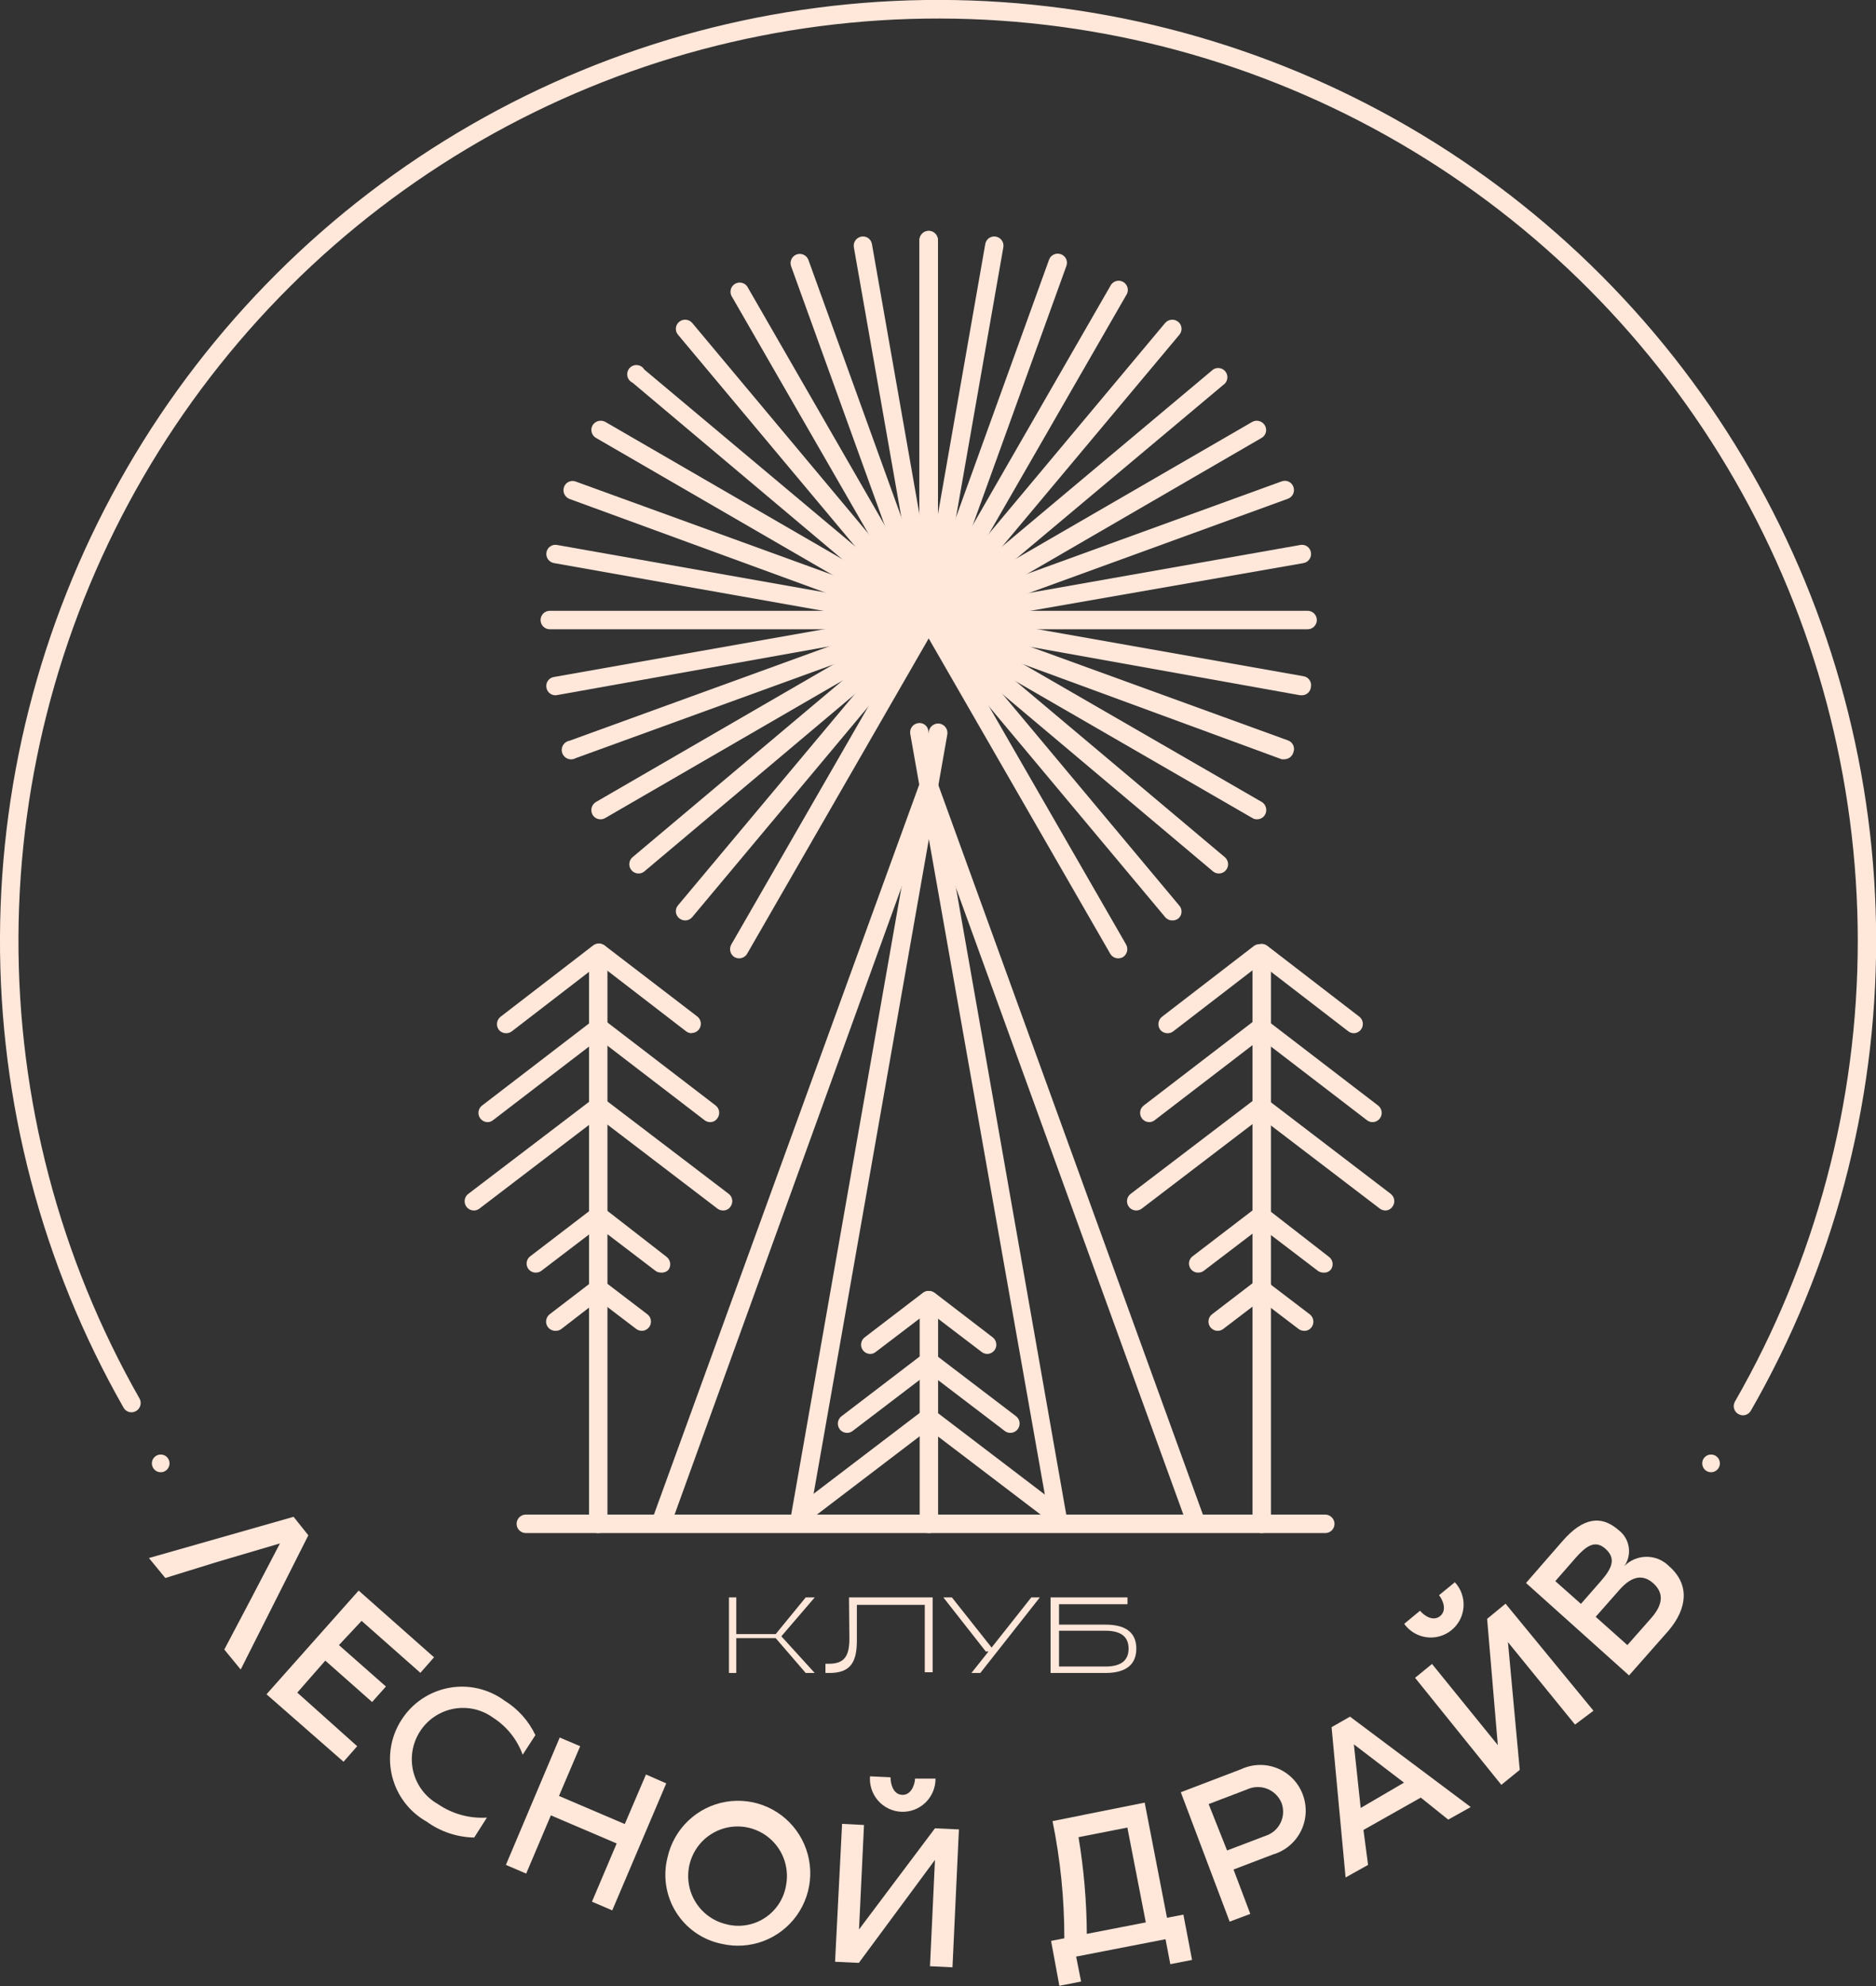 <svg width="137" height="145" viewBox="0 0 137 145" fill="none" xmlns="http://www.w3.org/2000/svg">
<rect x="0" y="0" width="137" height="145" fill="#333333" stroke="none"/>
<g clip-path="url(#clip0_139_512)">
<path d="M67.82 45.944C67.642 45.944 67.471 45.873 67.345 45.747C67.218 45.62 67.147 45.448 67.147 45.269V17.533C67.147 17.354 67.218 17.182 67.345 17.056C67.471 16.929 67.642 16.858 67.82 16.858C67.999 16.858 68.17 16.929 68.296 17.056C68.422 17.182 68.493 17.354 68.493 17.533V45.269C68.493 45.448 68.422 45.62 68.296 45.747C68.17 45.873 67.999 45.944 67.82 45.944Z" fill="#FFE7DA"/>
<path d="M67.82 45.944C67.66 45.946 67.506 45.889 67.384 45.785C67.263 45.681 67.184 45.536 67.161 45.377L62.356 18.059C62.324 17.884 62.363 17.703 62.464 17.557C62.565 17.41 62.72 17.309 62.894 17.276C62.981 17.259 63.07 17.259 63.157 17.277C63.244 17.295 63.326 17.33 63.399 17.38C63.471 17.431 63.533 17.495 63.581 17.57C63.628 17.645 63.66 17.729 63.675 17.816L68.48 45.148C68.496 45.319 68.446 45.489 68.341 45.625C68.236 45.76 68.083 45.85 67.915 45.877L67.82 45.944Z" fill="#FFE7DA"/>
<path d="M67.82 45.944C67.682 45.943 67.548 45.899 67.436 45.819C67.323 45.74 67.236 45.628 67.188 45.499L57.766 19.422C57.711 19.256 57.724 19.074 57.8 18.916C57.877 18.758 58.012 18.636 58.176 18.576C58.341 18.517 58.523 18.524 58.682 18.596C58.842 18.668 58.967 18.8 59.032 18.964L68.453 45.04C68.513 45.208 68.505 45.394 68.429 45.556C68.353 45.718 68.217 45.843 68.049 45.904C67.976 45.931 67.898 45.945 67.82 45.944Z" fill="#FFE7DA"/>
<path d="M67.82 45.944C67.703 45.944 67.588 45.912 67.486 45.853C67.385 45.794 67.3 45.709 67.242 45.607L53.406 21.582C53.337 21.43 53.327 21.257 53.378 21.098C53.429 20.939 53.537 20.805 53.681 20.721C53.825 20.637 53.995 20.609 54.158 20.644C54.321 20.678 54.465 20.772 54.563 20.907L68.399 44.932C68.445 45.008 68.475 45.092 68.487 45.18C68.499 45.267 68.494 45.357 68.472 45.442C68.449 45.528 68.409 45.608 68.355 45.678C68.301 45.748 68.234 45.806 68.157 45.85C68.056 45.914 67.939 45.947 67.82 45.944Z" fill="#FFE7DA"/>
<path d="M67.82 45.944C67.722 45.944 67.626 45.923 67.537 45.881C67.449 45.839 67.371 45.778 67.309 45.701L49.516 24.443C49.458 24.377 49.414 24.299 49.387 24.215C49.36 24.131 49.35 24.042 49.357 23.954C49.365 23.866 49.39 23.78 49.431 23.702C49.472 23.624 49.529 23.555 49.597 23.499C49.735 23.384 49.912 23.329 50.091 23.344C50.27 23.359 50.435 23.444 50.552 23.58L68.332 44.838C68.413 44.936 68.465 45.055 68.482 45.182C68.499 45.309 68.479 45.437 68.425 45.553C68.372 45.669 68.286 45.767 68.179 45.837C68.072 45.906 67.948 45.943 67.82 45.944Z" fill="#FFE7DA"/>
<path d="M67.82 45.944C67.662 45.944 67.509 45.886 67.39 45.782L46.192 27.939C46.096 27.895 46.012 27.828 45.947 27.745C45.882 27.662 45.837 27.565 45.816 27.462C45.795 27.358 45.798 27.251 45.826 27.15C45.854 27.048 45.905 26.954 45.976 26.875C46.046 26.797 46.134 26.736 46.232 26.698C46.33 26.66 46.436 26.645 46.541 26.655C46.646 26.666 46.746 26.701 46.836 26.757C46.924 26.814 46.999 26.89 47.053 26.981L68.251 44.757C68.355 44.846 68.43 44.965 68.465 45.098C68.499 45.231 68.493 45.371 68.446 45.5C68.399 45.629 68.314 45.741 68.203 45.82C68.091 45.9 67.957 45.943 67.82 45.944Z" fill="#FFE7DA"/>
<path d="M67.82 45.944C67.701 45.945 67.585 45.912 67.484 45.85L43.527 31.975C43.372 31.887 43.258 31.741 43.21 31.569C43.162 31.397 43.184 31.213 43.271 31.057C43.364 30.903 43.511 30.791 43.684 30.743C43.857 30.695 44.041 30.716 44.2 30.8L68.157 44.675C68.311 44.768 68.422 44.918 68.467 45.092C68.513 45.266 68.488 45.451 68.399 45.607C68.34 45.709 68.256 45.794 68.154 45.853C68.053 45.912 67.938 45.944 67.82 45.944Z" fill="#FFE7DA"/>
<path d="M67.82 45.944C67.745 45.957 67.667 45.957 67.592 45.944L41.589 36.429C41.423 36.365 41.289 36.239 41.213 36.078C41.138 35.917 41.128 35.733 41.185 35.565C41.213 35.481 41.259 35.403 41.318 35.337C41.377 35.27 41.449 35.216 41.529 35.178C41.61 35.141 41.697 35.12 41.786 35.116C41.875 35.113 41.963 35.128 42.046 35.16L68.049 44.608C68.133 44.637 68.211 44.682 68.277 44.741C68.343 44.801 68.397 44.873 68.435 44.954C68.472 45.034 68.493 45.122 68.496 45.211C68.5 45.3 68.485 45.389 68.453 45.472C68.409 45.606 68.324 45.724 68.211 45.808C68.098 45.893 67.962 45.94 67.82 45.944Z" fill="#FFE7DA"/>
<path d="M67.82 45.944H67.699L40.458 41.112C40.37 41.098 40.286 41.066 40.211 41.018C40.136 40.971 40.071 40.909 40.019 40.836C39.968 40.764 39.932 40.681 39.912 40.594C39.893 40.507 39.891 40.417 39.906 40.33C39.921 40.242 39.953 40.158 40 40.083C40.047 40.008 40.109 39.944 40.182 39.894C40.255 39.843 40.337 39.808 40.424 39.79C40.511 39.772 40.6 39.772 40.687 39.79L67.915 44.608C68.001 44.621 68.085 44.651 68.159 44.698C68.234 44.744 68.298 44.805 68.349 44.877C68.399 44.949 68.434 45.03 68.452 45.116C68.47 45.202 68.47 45.291 68.453 45.377C68.431 45.531 68.355 45.673 68.24 45.776C68.124 45.88 67.975 45.94 67.82 45.944Z" fill="#FFE7DA"/>
<path d="M67.82 45.944H40.148C39.97 45.944 39.799 45.873 39.673 45.747C39.547 45.62 39.476 45.449 39.476 45.27C39.476 45.091 39.547 44.919 39.673 44.792C39.799 44.666 39.97 44.595 40.148 44.595H67.82C67.999 44.595 68.17 44.666 68.296 44.792C68.422 44.919 68.493 45.091 68.493 45.27C68.493 45.449 68.422 45.62 68.296 45.747C68.17 45.873 67.999 45.944 67.82 45.944Z" fill="#FFE7DA"/>
<path d="M40.566 50.763C40.408 50.765 40.255 50.71 40.133 50.609C40.013 50.507 39.932 50.366 39.906 50.209C39.889 50.122 39.889 50.031 39.908 49.943C39.927 49.856 39.963 49.773 40.014 49.699C40.066 49.626 40.132 49.564 40.208 49.517C40.285 49.471 40.369 49.44 40.458 49.427L67.699 44.608C67.786 44.591 67.875 44.591 67.962 44.609C68.049 44.627 68.131 44.662 68.204 44.712C68.276 44.763 68.338 44.827 68.386 44.902C68.433 44.977 68.465 45.061 68.48 45.148C68.496 45.319 68.446 45.489 68.341 45.625C68.236 45.76 68.083 45.85 67.915 45.877L40.687 50.749L40.566 50.763Z" fill="#FFE7DA"/>
<path d="M41.817 55.433C41.729 55.448 41.638 55.445 41.551 55.425C41.464 55.405 41.381 55.368 41.308 55.316C41.235 55.264 41.173 55.198 41.125 55.122C41.077 55.046 41.045 54.961 41.03 54.873C41.015 54.784 41.017 54.693 41.037 54.606C41.057 54.518 41.094 54.435 41.146 54.362C41.198 54.289 41.264 54.226 41.34 54.178C41.416 54.131 41.5 54.098 41.589 54.083L67.591 44.635C67.675 44.602 67.765 44.586 67.855 44.588C67.945 44.59 68.033 44.611 68.115 44.648C68.197 44.685 68.271 44.738 68.332 44.805C68.393 44.871 68.44 44.949 68.471 45.033C68.502 45.118 68.515 45.208 68.51 45.299C68.505 45.389 68.483 45.477 68.443 45.558C68.404 45.639 68.349 45.712 68.281 45.771C68.213 45.83 68.135 45.876 68.049 45.904L42.046 55.352C41.976 55.393 41.898 55.421 41.817 55.433Z" fill="#FFE7DA"/>
<path d="M43.863 59.819C43.743 59.821 43.625 59.791 43.521 59.731C43.417 59.672 43.331 59.586 43.271 59.482C43.183 59.324 43.161 59.138 43.209 58.964C43.256 58.79 43.371 58.641 43.527 58.551L67.484 44.676C67.639 44.588 67.823 44.566 67.994 44.614C68.166 44.662 68.311 44.777 68.399 44.932C68.445 45.008 68.474 45.092 68.487 45.18C68.499 45.268 68.494 45.357 68.472 45.443C68.449 45.528 68.409 45.608 68.355 45.678C68.301 45.748 68.234 45.807 68.157 45.85L44.2 59.725C44.098 59.788 43.982 59.82 43.863 59.819Z" fill="#FFE7DA"/>
<path d="M46.622 63.774C46.485 63.773 46.352 63.73 46.24 63.65C46.128 63.571 46.043 63.459 45.997 63.33C45.95 63.201 45.943 63.06 45.978 62.928C46.013 62.795 46.088 62.676 46.192 62.586L67.39 44.757C67.527 44.665 67.694 44.627 67.858 44.651C68.021 44.674 68.171 44.757 68.277 44.884C68.383 45.011 68.44 45.172 68.435 45.338C68.43 45.504 68.365 45.662 68.251 45.782L47.053 63.626C46.932 63.726 46.779 63.779 46.622 63.774Z" fill="#FFE7DA"/>
<path d="M50.027 67.202C49.87 67.2 49.718 67.142 49.597 67.04C49.529 66.984 49.472 66.915 49.431 66.837C49.39 66.759 49.365 66.673 49.357 66.585C49.35 66.497 49.36 66.408 49.387 66.324C49.414 66.24 49.458 66.162 49.516 66.096L67.309 44.838C67.429 44.724 67.587 44.658 67.752 44.653C67.917 44.649 68.078 44.705 68.205 44.812C68.331 44.919 68.414 45.068 68.438 45.232C68.461 45.396 68.423 45.563 68.332 45.701L50.552 66.96C50.488 67.037 50.408 67.098 50.317 67.14C50.226 67.182 50.127 67.204 50.027 67.202Z" fill="#FFE7DA"/>
<path d="M53.984 69.969C53.867 69.968 53.752 69.941 53.648 69.888C53.494 69.796 53.383 69.646 53.337 69.472C53.292 69.298 53.317 69.113 53.406 68.957L67.242 44.932C67.28 44.846 67.337 44.769 67.407 44.706C67.477 44.643 67.56 44.596 67.65 44.567C67.739 44.538 67.834 44.529 67.927 44.539C68.021 44.549 68.112 44.579 68.193 44.627C68.274 44.674 68.345 44.738 68.4 44.815C68.455 44.891 68.494 44.978 68.513 45.071C68.533 45.163 68.532 45.259 68.513 45.351C68.493 45.443 68.454 45.531 68.399 45.607L54.563 69.632C54.504 69.734 54.42 69.819 54.319 69.878C54.217 69.937 54.102 69.969 53.984 69.969Z" fill="#FFE7DA"/>
<path d="M48.399 111.554C48.323 111.568 48.246 111.568 48.17 111.554C48.08 111.529 47.996 111.484 47.925 111.425C47.853 111.365 47.794 111.291 47.752 111.207C47.71 111.123 47.687 111.031 47.682 110.938C47.677 110.844 47.692 110.751 47.726 110.663L67.188 57.12C67.212 57.032 67.254 56.95 67.311 56.879C67.369 56.808 67.44 56.75 67.521 56.708C67.602 56.666 67.691 56.642 67.781 56.636C67.872 56.63 67.963 56.643 68.049 56.675C68.133 56.703 68.211 56.749 68.277 56.808C68.343 56.867 68.397 56.94 68.434 57.02C68.472 57.101 68.493 57.188 68.496 57.278C68.499 57.367 68.485 57.455 68.453 57.538L49.072 111.109C49.019 111.244 48.926 111.359 48.806 111.438C48.685 111.518 48.543 111.559 48.399 111.554Z" fill="#FFE7DA"/>
<path d="M58.372 111.743H58.264C58.089 111.71 57.933 111.61 57.83 111.464C57.727 111.318 57.685 111.137 57.713 110.96L67.834 53.395C67.864 53.216 67.964 53.056 68.112 52.951C68.26 52.846 68.443 52.804 68.621 52.835C68.8 52.865 68.959 52.965 69.064 53.113C69.168 53.261 69.21 53.445 69.18 53.624L59.045 111.176C59.017 111.335 58.934 111.478 58.811 111.582C58.688 111.685 58.533 111.742 58.372 111.743Z" fill="#FFE7DA"/>
<path d="M77.336 111.797C77.18 111.794 77.029 111.737 76.909 111.637C76.789 111.536 76.707 111.397 76.676 111.244L66.474 53.584C66.459 53.496 66.461 53.406 66.48 53.319C66.5 53.232 66.536 53.15 66.588 53.077C66.639 53.004 66.704 52.942 66.779 52.895C66.855 52.848 66.939 52.816 67.026 52.801C67.112 52.783 67.201 52.784 67.287 52.802C67.372 52.82 67.454 52.855 67.525 52.906C67.597 52.956 67.658 53.021 67.704 53.096C67.75 53.17 67.781 53.254 67.793 53.341L77.942 111.014C77.969 111.191 77.927 111.372 77.824 111.518C77.721 111.664 77.565 111.764 77.39 111.797H77.336Z" fill="#FFE7DA"/>
<path d="M96.784 111.932H38.399C38.22 111.932 38.049 111.861 37.923 111.734C37.797 111.608 37.726 111.436 37.726 111.257C37.726 111.078 37.797 110.906 37.923 110.78C38.049 110.653 38.22 110.582 38.399 110.582H96.784C96.962 110.586 97.131 110.658 97.256 110.784C97.382 110.91 97.454 111.079 97.457 111.257C97.457 111.436 97.386 111.608 97.26 111.734C97.134 111.861 96.963 111.932 96.784 111.932Z" fill="#FFE7DA"/>
<path d="M87.242 111.554C87.104 111.55 86.971 111.506 86.859 111.427C86.746 111.348 86.659 111.237 86.609 111.109L67.188 57.592C67.127 57.424 67.136 57.239 67.211 57.077C67.287 56.915 67.424 56.789 67.591 56.729C67.674 56.696 67.761 56.681 67.849 56.683C67.938 56.685 68.024 56.705 68.105 56.742C68.185 56.778 68.257 56.831 68.317 56.895C68.377 56.961 68.423 57.037 68.453 57.12L87.874 110.663C87.935 110.831 87.927 111.017 87.851 111.179C87.775 111.341 87.638 111.466 87.471 111.527C87.397 111.55 87.319 111.559 87.242 111.554Z" fill="#FFE7DA"/>
<path d="M81.656 69.969C81.539 69.969 81.424 69.937 81.322 69.878C81.221 69.819 81.136 69.734 81.077 69.632L67.242 45.607C67.186 45.531 67.147 45.443 67.128 45.351C67.108 45.259 67.108 45.163 67.127 45.071C67.147 44.978 67.185 44.891 67.24 44.815C67.296 44.738 67.366 44.674 67.448 44.627C67.529 44.579 67.619 44.549 67.713 44.539C67.807 44.529 67.901 44.538 67.991 44.567C68.081 44.596 68.163 44.643 68.234 44.706C68.304 44.769 68.36 44.846 68.399 44.932L82.235 68.957C82.324 69.113 82.348 69.298 82.303 69.472C82.258 69.646 82.146 69.796 81.993 69.888C81.889 69.942 81.773 69.97 81.656 69.969Z" fill="#FFE7DA"/>
<path d="M85.613 67.202C85.513 67.203 85.414 67.182 85.323 67.14C85.233 67.098 85.152 67.036 85.088 66.959L67.309 45.701C67.24 45.636 67.186 45.557 67.15 45.469C67.113 45.381 67.096 45.287 67.099 45.191C67.101 45.096 67.124 45.003 67.165 44.917C67.207 44.832 67.265 44.756 67.338 44.695C67.41 44.634 67.495 44.588 67.586 44.562C67.677 44.536 67.773 44.529 67.867 44.543C67.961 44.556 68.05 44.59 68.131 44.64C68.211 44.691 68.279 44.758 68.332 44.837L86.125 66.123C86.183 66.189 86.226 66.267 86.254 66.351C86.281 66.435 86.291 66.524 86.283 66.612C86.276 66.7 86.251 66.786 86.21 66.864C86.168 66.942 86.112 67.011 86.044 67.067C85.92 67.16 85.768 67.207 85.613 67.202Z" fill="#FFE7DA"/>
<path d="M89.018 63.774C88.862 63.779 88.709 63.726 88.588 63.626L67.39 45.782C67.311 45.73 67.244 45.661 67.193 45.581C67.142 45.5 67.109 45.41 67.096 45.316C67.082 45.222 67.089 45.126 67.115 45.035C67.141 44.943 67.186 44.858 67.247 44.786C67.308 44.713 67.384 44.654 67.469 44.613C67.555 44.571 67.648 44.548 67.743 44.546C67.837 44.543 67.932 44.56 68.019 44.597C68.107 44.633 68.186 44.688 68.251 44.757L89.449 62.586C89.553 62.676 89.628 62.795 89.662 62.928C89.697 63.06 89.691 63.201 89.644 63.33C89.597 63.459 89.512 63.571 89.4 63.65C89.289 63.729 89.155 63.773 89.018 63.774Z" fill="#FFE7DA"/>
<path d="M91.791 59.819C91.672 59.823 91.554 59.79 91.455 59.725L67.484 45.877C67.407 45.833 67.339 45.775 67.285 45.705C67.231 45.635 67.192 45.555 67.169 45.469C67.147 45.384 67.141 45.294 67.154 45.207C67.166 45.119 67.196 45.035 67.242 44.959C67.332 44.806 67.477 44.694 67.648 44.646C67.818 44.599 68.001 44.619 68.157 44.703L92.141 58.551C92.295 58.643 92.406 58.793 92.451 58.967C92.497 59.141 92.472 59.326 92.383 59.482C92.323 59.586 92.237 59.672 92.133 59.731C92.029 59.791 91.911 59.821 91.791 59.819Z" fill="#FFE7DA"/>
<path d="M93.823 55.433C93.748 55.446 93.67 55.446 93.594 55.433L67.591 45.877C67.424 45.816 67.287 45.691 67.211 45.529C67.136 45.367 67.127 45.181 67.188 45.013C67.216 44.929 67.261 44.851 67.321 44.785C67.38 44.718 67.452 44.664 67.532 44.627C67.613 44.589 67.7 44.568 67.789 44.564C67.878 44.561 67.966 44.576 68.049 44.608L94.052 54.056C94.136 54.085 94.214 54.13 94.28 54.189C94.346 54.249 94.4 54.321 94.438 54.402C94.475 54.482 94.496 54.57 94.499 54.659C94.503 54.748 94.488 54.837 94.456 54.92C94.419 55.062 94.337 55.188 94.224 55.28C94.11 55.373 93.969 55.426 93.823 55.433Z" fill="#FFE7DA"/>
<path d="M95.075 50.763H94.954L67.699 45.877C67.525 45.844 67.37 45.743 67.269 45.597C67.168 45.45 67.129 45.27 67.161 45.094C67.175 45.007 67.207 44.923 67.255 44.848C67.302 44.773 67.364 44.709 67.437 44.658C67.51 44.608 67.592 44.573 67.679 44.555C67.765 44.537 67.855 44.537 67.941 44.554L95.196 49.373C95.283 49.387 95.367 49.419 95.442 49.467C95.516 49.514 95.581 49.577 95.631 49.65C95.681 49.723 95.716 49.805 95.734 49.892C95.752 49.979 95.752 50.069 95.734 50.156C95.721 50.322 95.645 50.476 95.523 50.589C95.401 50.701 95.241 50.764 95.075 50.763Z" fill="#FFE7DA"/>
<path d="M95.492 45.944H67.82C67.642 45.944 67.471 45.873 67.345 45.747C67.218 45.62 67.147 45.449 67.147 45.27C67.147 45.091 67.218 44.919 67.345 44.792C67.471 44.666 67.642 44.595 67.82 44.595H95.492C95.671 44.595 95.842 44.666 95.968 44.792C96.094 44.919 96.165 45.091 96.165 45.27C96.165 45.449 96.094 45.62 95.968 45.747C95.842 45.873 95.671 45.944 95.492 45.944Z" fill="#FFE7DA"/>
<path d="M67.82 45.944C67.66 45.946 67.506 45.889 67.384 45.785C67.263 45.681 67.184 45.536 67.161 45.377C67.143 45.291 67.144 45.202 67.162 45.116C67.18 45.03 67.215 44.949 67.265 44.877C67.316 44.805 67.38 44.744 67.455 44.698C67.529 44.651 67.612 44.621 67.699 44.608L94.954 39.79C95.04 39.772 95.13 39.772 95.217 39.79C95.303 39.808 95.385 39.843 95.458 39.894C95.531 39.944 95.593 40.008 95.641 40.083C95.688 40.158 95.72 40.242 95.734 40.33C95.766 40.505 95.727 40.685 95.626 40.832C95.525 40.979 95.371 41.08 95.196 41.112L67.915 45.877L67.82 45.944Z" fill="#FFE7DA"/>
<path d="M67.82 45.944C67.642 45.975 67.459 45.933 67.311 45.828C67.163 45.723 67.063 45.563 67.033 45.384C67.002 45.205 67.044 45.022 67.149 44.873C67.254 44.725 67.413 44.625 67.591 44.595L93.594 35.147C93.677 35.115 93.766 35.1 93.855 35.103C93.943 35.106 94.031 35.127 94.111 35.165C94.192 35.203 94.263 35.257 94.323 35.323C94.382 35.389 94.427 35.467 94.456 35.552C94.516 35.72 94.508 35.905 94.432 36.067C94.356 36.229 94.22 36.355 94.052 36.415L68.049 45.877C67.978 45.914 67.9 45.937 67.82 45.944Z" fill="#FFE7DA"/>
<path d="M67.82 45.944C67.703 45.944 67.588 45.912 67.486 45.853C67.385 45.794 67.3 45.709 67.242 45.607C67.153 45.451 67.128 45.266 67.173 45.092C67.219 44.918 67.33 44.768 67.484 44.675L91.454 30.8C91.611 30.716 91.793 30.696 91.963 30.744C92.134 30.792 92.279 30.904 92.37 31.057C92.415 31.133 92.445 31.217 92.457 31.305C92.47 31.392 92.465 31.482 92.442 31.567C92.419 31.653 92.38 31.733 92.326 31.803C92.272 31.873 92.204 31.931 92.127 31.975L68.157 45.877C68.053 45.931 67.936 45.955 67.82 45.944Z" fill="#FFE7DA"/>
<path d="M67.82 45.944C67.683 45.943 67.55 45.9 67.438 45.82C67.326 45.741 67.241 45.629 67.195 45.5C67.148 45.371 67.141 45.23 67.176 45.098C67.211 44.965 67.285 44.846 67.39 44.757L88.588 26.981C88.725 26.889 88.892 26.851 89.056 26.875C89.219 26.898 89.368 26.981 89.475 27.108C89.581 27.235 89.638 27.396 89.633 27.562C89.628 27.728 89.563 27.886 89.449 28.006L68.251 45.782C68.132 45.886 67.979 45.944 67.82 45.944Z" fill="#FFE7DA"/>
<path d="M67.82 45.944C67.693 45.943 67.569 45.906 67.461 45.837C67.354 45.767 67.269 45.669 67.216 45.553C67.162 45.437 67.142 45.309 67.159 45.182C67.175 45.055 67.227 44.936 67.309 44.838L85.088 23.58C85.206 23.444 85.371 23.359 85.55 23.344C85.728 23.329 85.906 23.384 86.044 23.499C86.112 23.555 86.169 23.624 86.21 23.702C86.251 23.78 86.276 23.866 86.283 23.954C86.291 24.042 86.281 24.131 86.254 24.215C86.226 24.299 86.183 24.377 86.125 24.443L68.332 45.701C68.27 45.778 68.192 45.839 68.103 45.881C68.015 45.923 67.918 45.944 67.82 45.944Z" fill="#FFE7DA"/>
<path d="M67.82 45.944C67.702 45.945 67.585 45.912 67.484 45.85C67.407 45.806 67.339 45.748 67.285 45.678C67.231 45.608 67.192 45.528 67.169 45.442C67.147 45.357 67.141 45.267 67.154 45.18C67.166 45.092 67.196 45.008 67.242 44.932L81.078 20.893C81.116 20.808 81.173 20.73 81.243 20.668C81.313 20.605 81.396 20.558 81.486 20.529C81.575 20.5 81.67 20.49 81.764 20.5C81.857 20.511 81.948 20.541 82.029 20.588C82.111 20.636 82.181 20.7 82.236 20.776C82.291 20.853 82.33 20.94 82.349 21.032C82.369 21.125 82.369 21.22 82.349 21.312C82.329 21.405 82.29 21.492 82.235 21.568L68.399 45.607C68.34 45.709 68.256 45.794 68.155 45.853C68.053 45.912 67.938 45.944 67.82 45.944Z" fill="#FFE7DA"/>
<path d="M67.82 45.944C67.712 45.944 67.606 45.918 67.51 45.868C67.414 45.818 67.332 45.746 67.27 45.657C67.208 45.568 67.168 45.466 67.154 45.359C67.139 45.251 67.151 45.142 67.188 45.04L76.609 18.964C76.67 18.795 76.795 18.658 76.956 18.582C77.118 18.506 77.303 18.498 77.471 18.559C77.555 18.587 77.632 18.633 77.698 18.692C77.765 18.752 77.818 18.824 77.856 18.904C77.894 18.985 77.915 19.073 77.918 19.162C77.921 19.251 77.906 19.339 77.874 19.422L68.453 45.499C68.404 45.628 68.318 45.74 68.205 45.819C68.092 45.899 67.958 45.943 67.82 45.944Z" fill="#FFE7DA"/>
<path d="M67.82 45.944H67.699C67.525 45.912 67.37 45.811 67.269 45.664C67.168 45.518 67.129 45.337 67.161 45.162L71.952 17.816C71.967 17.729 71.999 17.645 72.046 17.57C72.094 17.495 72.156 17.431 72.228 17.38C72.301 17.33 72.383 17.295 72.47 17.277C72.557 17.259 72.646 17.259 72.733 17.276C72.907 17.309 73.062 17.41 73.163 17.557C73.264 17.703 73.303 17.884 73.271 18.059L68.48 45.377C68.457 45.536 68.377 45.681 68.256 45.785C68.135 45.889 67.98 45.946 67.82 45.944Z" fill="#FFE7DA"/>
<path d="M67.82 45.944C67.642 45.944 67.471 45.873 67.345 45.747C67.218 45.62 67.147 45.448 67.147 45.269V17.533C67.147 17.354 67.218 17.182 67.345 17.056C67.471 16.929 67.642 16.858 67.82 16.858C67.999 16.858 68.17 16.929 68.296 17.056C68.422 17.182 68.493 17.354 68.493 17.533V45.269C68.493 45.448 68.422 45.62 68.296 45.747C68.17 45.873 67.999 45.944 67.82 45.944Z" fill="#FFE7DA"/>
<path d="M92.141 111.932C91.963 111.932 91.791 111.861 91.665 111.734C91.539 111.608 91.468 111.436 91.468 111.257V69.753C91.468 69.574 91.539 69.403 91.665 69.276C91.791 69.15 91.963 69.078 92.141 69.078C92.32 69.078 92.491 69.15 92.617 69.276C92.743 69.403 92.814 69.574 92.814 69.753V111.257C92.814 111.436 92.743 111.608 92.617 111.734C92.491 111.861 92.32 111.932 92.141 111.932Z" fill="#FFE7DA"/>
<path d="M98.87 75.436C98.725 75.437 98.583 75.389 98.467 75.301L91.737 70.118C91.597 70.008 91.505 69.849 91.48 69.673C91.455 69.496 91.499 69.317 91.603 69.173C91.712 69.032 91.872 68.94 92.049 68.917C92.225 68.894 92.404 68.943 92.545 69.052L99.274 74.234C99.383 74.322 99.462 74.441 99.5 74.575C99.538 74.709 99.534 74.851 99.489 74.983C99.443 75.115 99.358 75.229 99.245 75.31C99.131 75.391 98.996 75.435 98.857 75.436H98.87Z" fill="#FFE7DA"/>
<path d="M85.263 75.436C85.16 75.437 85.058 75.415 84.964 75.37C84.871 75.326 84.789 75.26 84.725 75.179C84.621 75.035 84.577 74.856 84.602 74.68C84.627 74.503 84.72 74.344 84.859 74.234L91.589 69.051C91.731 68.955 91.904 68.916 92.073 68.944C92.242 68.971 92.395 69.061 92.499 69.198C92.604 69.333 92.653 69.504 92.636 69.675C92.62 69.846 92.539 70.004 92.41 70.118L85.68 75.3C85.562 75.394 85.414 75.442 85.263 75.436Z" fill="#FFE7DA"/>
<path d="M100.216 81.928C100.069 81.924 99.927 81.872 99.813 81.779L91.737 75.584C91.608 75.471 91.527 75.313 91.511 75.142C91.494 74.971 91.543 74.8 91.648 74.664C91.753 74.528 91.905 74.437 92.074 74.41C92.243 74.383 92.416 74.421 92.558 74.518L100.634 80.713C100.748 80.799 100.832 80.918 100.873 81.055C100.915 81.192 100.913 81.338 100.866 81.473C100.82 81.608 100.732 81.725 100.615 81.806C100.498 81.888 100.359 81.931 100.216 81.928Z" fill="#FFE7DA"/>
<path d="M83.931 81.928C83.826 81.927 83.724 81.902 83.63 81.855C83.537 81.808 83.456 81.741 83.392 81.658C83.339 81.587 83.301 81.506 83.279 81.421C83.257 81.335 83.252 81.245 83.265 81.157C83.277 81.07 83.307 80.985 83.352 80.909C83.397 80.833 83.456 80.766 83.527 80.713L91.602 74.518C91.671 74.451 91.752 74.399 91.842 74.366C91.932 74.333 92.027 74.32 92.123 74.326C92.218 74.333 92.311 74.361 92.395 74.406C92.479 74.452 92.552 74.515 92.61 74.591C92.668 74.668 92.708 74.755 92.73 74.849C92.751 74.942 92.752 75.039 92.734 75.133C92.715 75.227 92.676 75.316 92.62 75.394C92.564 75.471 92.493 75.536 92.41 75.584L84.335 81.779C84.221 81.874 84.078 81.926 83.931 81.928Z" fill="#FFE7DA"/>
<path d="M101.185 88.379C101.035 88.382 100.888 88.335 100.768 88.245L91.697 81.32C91.568 81.207 91.487 81.049 91.47 80.878C91.454 80.707 91.503 80.536 91.607 80.4C91.712 80.264 91.865 80.174 92.034 80.146C92.203 80.119 92.376 80.158 92.518 80.254L101.562 87.165C101.703 87.274 101.795 87.435 101.817 87.612C101.84 87.789 101.792 87.968 101.683 88.11C101.627 88.19 101.553 88.257 101.466 88.303C101.38 88.35 101.284 88.376 101.185 88.379Z" fill="#FFE7DA"/>
<path d="M82.975 88.379C82.871 88.378 82.768 88.354 82.675 88.307C82.582 88.26 82.5 88.193 82.437 88.109C82.33 87.966 82.284 87.786 82.309 87.609C82.334 87.432 82.429 87.272 82.571 87.165L91.643 80.254C91.784 80.145 91.962 80.097 92.139 80.12C92.316 80.142 92.476 80.235 92.585 80.376C92.689 80.52 92.733 80.699 92.707 80.875C92.682 81.051 92.59 81.211 92.45 81.32L83.379 88.245C83.263 88.333 83.121 88.38 82.975 88.379Z" fill="#FFE7DA"/>
<path d="M96.65 92.914C96.499 92.917 96.353 92.87 96.232 92.779L91.683 89.311C91.54 89.201 91.447 89.04 91.423 88.861C91.399 88.683 91.447 88.502 91.555 88.359C91.664 88.216 91.825 88.122 92.003 88.098C92.181 88.074 92.362 88.122 92.504 88.231L97.053 91.767C97.125 91.82 97.184 91.887 97.229 91.964C97.274 92.04 97.303 92.126 97.314 92.214C97.326 92.302 97.319 92.391 97.295 92.477C97.271 92.563 97.23 92.642 97.175 92.712C97.109 92.784 97.027 92.84 96.936 92.875C96.845 92.91 96.747 92.924 96.65 92.914Z" fill="#FFE7DA"/>
<path d="M87.511 92.914C87.369 92.919 87.229 92.879 87.112 92.797C86.996 92.716 86.908 92.6 86.863 92.465C86.817 92.33 86.817 92.184 86.861 92.048C86.905 91.913 86.991 91.795 87.107 91.713L91.656 88.231C91.727 88.178 91.808 88.139 91.893 88.117C91.979 88.095 92.068 88.09 92.155 88.103C92.243 88.115 92.327 88.145 92.403 88.19C92.479 88.235 92.546 88.295 92.599 88.366C92.702 88.51 92.746 88.689 92.721 88.865C92.696 89.042 92.604 89.201 92.464 89.311L87.915 92.779C87.799 92.868 87.657 92.915 87.511 92.914Z" fill="#FFE7DA"/>
<path d="M95.236 97.166C95.091 97.165 94.95 97.118 94.833 97.031L91.697 94.642C91.557 94.532 91.465 94.373 91.439 94.197C91.414 94.021 91.458 93.842 91.562 93.697C91.615 93.626 91.681 93.567 91.757 93.521C91.834 93.476 91.918 93.447 92.005 93.434C92.093 93.421 92.182 93.426 92.267 93.448C92.353 93.47 92.433 93.509 92.504 93.562L95.654 95.965C95.794 96.074 95.886 96.235 95.909 96.412C95.931 96.589 95.883 96.768 95.775 96.909C95.713 96.993 95.631 97.061 95.537 97.105C95.444 97.15 95.34 97.171 95.236 97.166Z" fill="#FFE7DA"/>
<path d="M88.924 97.166C88.82 97.165 88.717 97.14 88.624 97.093C88.531 97.046 88.449 96.979 88.386 96.896C88.333 96.825 88.294 96.744 88.272 96.659C88.25 96.573 88.246 96.483 88.258 96.396C88.27 96.308 88.3 96.224 88.345 96.147C88.39 96.071 88.45 96.004 88.52 95.951L91.656 93.549C91.799 93.439 91.979 93.392 92.157 93.416C92.335 93.44 92.496 93.534 92.605 93.677C92.714 93.82 92.762 94.001 92.738 94.179C92.714 94.358 92.62 94.519 92.477 94.629L89.328 97.031C89.212 97.119 89.07 97.166 88.924 97.166Z" fill="#FFE7DA"/>
<path d="M43.688 111.932C43.51 111.932 43.338 111.861 43.212 111.734C43.086 111.608 43.015 111.436 43.015 111.257V69.753C43.015 69.574 43.086 69.403 43.212 69.276C43.338 69.15 43.51 69.078 43.688 69.078C43.867 69.078 44.038 69.15 44.164 69.276C44.29 69.403 44.361 69.574 44.361 69.753V111.257C44.361 111.436 44.29 111.608 44.164 111.734C44.038 111.861 43.867 111.932 43.688 111.932Z" fill="#FFE7DA"/>
<path d="M50.512 75.436C50.366 75.437 50.224 75.389 50.108 75.301L43.379 70.118C43.239 70.008 43.147 69.849 43.122 69.673C43.097 69.496 43.141 69.317 43.244 69.173C43.353 69.032 43.514 68.94 43.69 68.917C43.867 68.894 44.045 68.943 44.186 69.052L50.929 74.221C51.038 74.308 51.117 74.427 51.155 74.561C51.193 74.695 51.189 74.838 51.144 74.969C51.098 75.101 51.013 75.215 50.9 75.296C50.786 75.377 50.651 75.421 50.512 75.422V75.436Z" fill="#FFE7DA"/>
<path d="M36.959 75.436C36.855 75.437 36.753 75.415 36.66 75.37C36.566 75.326 36.484 75.26 36.42 75.179C36.316 75.035 36.273 74.856 36.298 74.68C36.323 74.503 36.415 74.344 36.555 74.234L43.284 69.051C43.353 68.991 43.434 68.945 43.522 68.917C43.609 68.888 43.701 68.879 43.793 68.888C43.884 68.896 43.973 68.924 44.053 68.969C44.134 69.013 44.204 69.074 44.26 69.147C44.316 69.22 44.357 69.303 44.38 69.393C44.402 69.482 44.407 69.575 44.392 69.666C44.378 69.757 44.345 69.844 44.295 69.921C44.246 69.999 44.181 70.066 44.105 70.118L37.376 75.301C37.256 75.391 37.109 75.439 36.959 75.436Z" fill="#FFE7DA"/>
<path d="M51.858 81.928C51.706 81.926 51.559 81.874 51.441 81.779L43.365 75.584C43.289 75.532 43.224 75.466 43.175 75.388C43.126 75.31 43.093 75.223 43.078 75.132C43.064 75.041 43.068 74.948 43.091 74.859C43.113 74.77 43.154 74.686 43.21 74.613C43.266 74.54 43.337 74.48 43.417 74.435C43.498 74.39 43.586 74.363 43.678 74.354C43.769 74.345 43.861 74.355 43.949 74.383C44.036 74.411 44.117 74.457 44.186 74.518L52.262 80.713C52.402 80.822 52.494 80.983 52.517 81.16C52.539 81.337 52.491 81.516 52.383 81.658C52.324 81.742 52.245 81.811 52.154 81.858C52.062 81.905 51.961 81.929 51.858 81.928Z" fill="#FFE7DA"/>
<path d="M35.613 81.928C35.471 81.928 35.334 81.883 35.219 81.8C35.105 81.718 35.019 81.601 34.974 81.466C34.93 81.332 34.928 81.187 34.97 81.052C35.012 80.917 35.096 80.798 35.209 80.713L43.284 74.518C43.352 74.451 43.434 74.399 43.524 74.366C43.614 74.333 43.709 74.32 43.804 74.326C43.9 74.333 43.992 74.361 44.077 74.406C44.16 74.452 44.234 74.515 44.292 74.591C44.349 74.668 44.39 74.755 44.412 74.849C44.433 74.942 44.434 75.039 44.415 75.133C44.396 75.227 44.358 75.316 44.302 75.394C44.246 75.471 44.175 75.536 44.092 75.584L36.016 81.779C35.903 81.874 35.76 81.926 35.613 81.928Z" fill="#FFE7DA"/>
<path d="M52.813 88.379C52.663 88.382 52.516 88.335 52.396 88.245L43.325 81.32C43.187 81.209 43.097 81.049 43.075 80.873C43.052 80.696 43.099 80.518 43.204 80.376C43.313 80.235 43.473 80.142 43.65 80.12C43.826 80.097 44.005 80.145 44.146 80.254L53.217 87.165C53.358 87.274 53.45 87.435 53.472 87.612C53.495 87.789 53.447 87.968 53.338 88.109C53.279 88.194 53.201 88.263 53.109 88.31C53.018 88.357 52.916 88.381 52.813 88.379Z" fill="#FFE7DA"/>
<path d="M34.603 88.379C34.499 88.378 34.396 88.354 34.303 88.307C34.21 88.26 34.128 88.193 34.065 88.109C34.012 88.039 33.973 87.958 33.952 87.872C33.929 87.786 33.925 87.697 33.937 87.609C33.95 87.521 33.979 87.437 34.024 87.361C34.069 87.284 34.129 87.218 34.2 87.165L43.271 80.254C43.412 80.145 43.59 80.097 43.767 80.12C43.944 80.142 44.104 80.235 44.213 80.376C44.317 80.52 44.361 80.699 44.336 80.875C44.311 81.051 44.218 81.211 44.079 81.32L35.007 88.245C34.892 88.335 34.749 88.383 34.603 88.379Z" fill="#FFE7DA"/>
<path d="M48.278 92.914C48.128 92.917 47.981 92.87 47.861 92.779L43.311 89.311C43.169 89.201 43.075 89.04 43.051 88.861C43.027 88.683 43.075 88.502 43.184 88.359C43.292 88.216 43.454 88.122 43.632 88.098C43.809 88.074 43.99 88.122 44.132 88.231L48.682 91.767C48.822 91.877 48.914 92.036 48.939 92.212C48.964 92.388 48.92 92.567 48.816 92.712C48.747 92.783 48.663 92.839 48.57 92.874C48.477 92.909 48.377 92.923 48.278 92.914Z" fill="#FFE7DA"/>
<path d="M39.139 92.914C38.997 92.919 38.857 92.879 38.74 92.797C38.624 92.716 38.536 92.6 38.491 92.465C38.445 92.33 38.444 92.184 38.489 92.048C38.533 91.913 38.619 91.795 38.735 91.713L43.284 88.231C43.427 88.124 43.607 88.077 43.783 88.103C43.96 88.128 44.119 88.223 44.227 88.366C44.334 88.509 44.38 88.689 44.354 88.866C44.329 89.043 44.235 89.203 44.092 89.311L39.543 92.779C39.427 92.868 39.285 92.915 39.139 92.914Z" fill="#FFE7DA"/>
<path d="M46.864 97.166C46.713 97.162 46.567 97.11 46.447 97.018L43.311 94.629C43.172 94.519 43.079 94.359 43.054 94.183C43.029 94.007 43.073 93.828 43.177 93.684C43.23 93.613 43.296 93.553 43.372 93.508C43.448 93.463 43.532 93.433 43.62 93.421C43.707 93.408 43.797 93.413 43.882 93.435C43.968 93.457 44.048 93.496 44.119 93.549L47.268 95.951C47.381 96.036 47.465 96.155 47.507 96.29C47.549 96.425 47.548 96.57 47.503 96.705C47.458 96.839 47.373 96.956 47.258 97.039C47.143 97.121 47.006 97.166 46.864 97.166Z" fill="#FFE7DA"/>
<path d="M40.552 97.166C40.448 97.165 40.345 97.14 40.252 97.093C40.159 97.046 40.077 96.979 40.014 96.896C39.961 96.825 39.922 96.744 39.9 96.659C39.878 96.573 39.873 96.483 39.886 96.396C39.898 96.308 39.928 96.224 39.973 96.147C40.018 96.071 40.078 96.004 40.148 95.951L43.284 93.549C43.427 93.439 43.607 93.392 43.785 93.416C43.963 93.44 44.124 93.534 44.233 93.677C44.342 93.82 44.39 94.001 44.366 94.179C44.342 94.358 44.248 94.519 44.105 94.629L40.996 97.031C40.869 97.127 40.711 97.175 40.552 97.166Z" fill="#FFE7DA"/>
<path d="M67.834 111.932C67.655 111.932 67.484 111.861 67.358 111.734C67.232 111.608 67.161 111.436 67.161 111.257V95.817C67.161 95.638 67.232 95.466 67.358 95.339C67.484 95.213 67.655 95.142 67.834 95.142C68.012 95.142 68.183 95.213 68.31 95.339C68.436 95.466 68.507 95.638 68.507 95.817V111.257C68.507 111.436 68.436 111.608 68.31 111.734C68.183 111.861 68.012 111.932 67.834 111.932Z" fill="#FFE7DA"/>
<path d="M72.087 98.853C71.94 98.849 71.798 98.797 71.683 98.705L67.43 95.465C67.29 95.356 67.198 95.196 67.173 95.02C67.148 94.844 67.192 94.665 67.295 94.521C67.407 94.379 67.568 94.287 67.746 94.261C67.924 94.236 68.105 94.281 68.251 94.386L72.491 97.638C72.561 97.692 72.621 97.758 72.666 97.835C72.711 97.911 72.74 97.995 72.753 98.083C72.766 98.171 72.761 98.26 72.739 98.346C72.717 98.432 72.678 98.512 72.625 98.583C72.562 98.666 72.48 98.734 72.387 98.781C72.294 98.827 72.191 98.852 72.087 98.853Z" fill="#FFE7DA"/>
<path d="M63.554 98.853C63.45 98.852 63.347 98.827 63.254 98.781C63.16 98.734 63.079 98.666 63.016 98.583C62.962 98.512 62.924 98.432 62.902 98.346C62.88 98.26 62.875 98.171 62.888 98.083C62.9 97.995 62.93 97.911 62.975 97.835C63.02 97.758 63.079 97.692 63.15 97.638L67.403 94.386C67.546 94.278 67.725 94.232 67.902 94.257C68.079 94.283 68.238 94.377 68.345 94.521C68.452 94.664 68.498 94.844 68.473 95.021C68.448 95.198 68.353 95.358 68.211 95.466L63.958 98.705C63.844 98.799 63.701 98.852 63.554 98.853Z" fill="#FFE7DA"/>
<path d="M73.783 104.616C73.637 104.617 73.495 104.57 73.379 104.481L67.43 99.946C67.287 99.837 67.194 99.676 67.17 99.497C67.146 99.319 67.193 99.138 67.302 98.995C67.411 98.852 67.572 98.758 67.75 98.734C67.928 98.71 68.108 98.757 68.251 98.867L74.2 103.402C74.341 103.511 74.433 103.672 74.455 103.849C74.478 104.026 74.43 104.205 74.321 104.346C74.258 104.429 74.176 104.497 74.083 104.544C73.99 104.591 73.887 104.615 73.783 104.616Z" fill="#FFE7DA"/>
<path d="M61.858 104.616C61.754 104.615 61.651 104.591 61.558 104.544C61.465 104.497 61.383 104.429 61.32 104.346C61.213 104.203 61.167 104.023 61.192 103.846C61.217 103.669 61.312 103.509 61.454 103.402L67.39 98.867C67.532 98.757 67.713 98.71 67.891 98.734C68.069 98.758 68.23 98.852 68.339 98.995C68.447 99.138 68.495 99.319 68.471 99.497C68.447 99.676 68.353 99.837 68.211 99.946L62.262 104.481C62.146 104.57 62.004 104.617 61.858 104.616Z" fill="#FFE7DA"/>
<path d="M76.717 110.96C76.571 110.963 76.428 110.915 76.313 110.825L67.444 104.076C67.301 103.967 67.207 103.806 67.183 103.627C67.159 103.449 67.207 103.268 67.316 103.125C67.424 102.982 67.586 102.888 67.764 102.864C67.942 102.84 68.122 102.888 68.264 102.997L77.121 109.745C77.234 109.83 77.317 109.949 77.359 110.084C77.401 110.219 77.4 110.364 77.355 110.499C77.311 110.633 77.225 110.75 77.11 110.833C76.996 110.915 76.858 110.96 76.717 110.96Z" fill="#FFE7DA"/>
<path d="M58.924 110.96C58.783 110.96 58.645 110.915 58.53 110.833C58.416 110.75 58.33 110.633 58.285 110.499C58.241 110.364 58.239 110.219 58.282 110.084C58.324 109.949 58.407 109.83 58.52 109.745L67.376 102.997C67.519 102.888 67.699 102.84 67.877 102.864C68.055 102.888 68.216 102.982 68.325 103.125C68.434 103.268 68.482 103.449 68.458 103.627C68.434 103.806 68.34 103.967 68.197 104.076L59.341 110.825C59.221 110.916 59.074 110.963 58.924 110.96Z" fill="#FFE7DA"/>
<path d="M21.44 110.744L22.517 112.094L17.578 121.893L16.38 120.435L18.237 116.912L20.444 112.688L15.868 114.037L12.073 115.212L10.875 113.754L21.44 110.744Z" fill="#FFE7DA"/>
<path d="M26.084 127.494L25.088 128.628L19.462 123.702L26.192 116.13L31.696 121.002L30.7 122.136L26.407 118.343L24.751 120.111L28.183 123.135L27.174 124.268L23.755 121.245L21.71 123.58L26.084 127.494Z" fill="#FFE7DA"/>
<path d="M29.314 125.578C29.7 124.971 30.206 124.45 30.8 124.048C31.394 123.645 32.065 123.369 32.77 123.236C33.475 123.103 34.2 123.116 34.899 123.275C35.599 123.435 36.258 123.736 36.837 124.16C37.819 124.764 38.605 125.641 39.099 126.684L38.17 128.115C37.767 127.003 37.01 126.054 36.016 125.416C35.604 125.115 35.135 124.902 34.638 124.789C34.141 124.677 33.626 124.667 33.125 124.761C32.624 124.855 32.148 125.051 31.725 125.337C31.302 125.622 30.942 125.991 30.666 126.421C30.391 126.851 30.206 127.333 30.123 127.837C30.04 128.342 30.06 128.858 30.183 129.354C30.306 129.85 30.529 130.316 30.837 130.722C31.146 131.129 31.535 131.468 31.979 131.719C33.028 132.44 34.289 132.787 35.559 132.704L34.63 134.162C33.382 134.139 32.17 133.734 31.158 133.001C30.534 132.651 29.989 132.176 29.555 131.607C29.121 131.037 28.808 130.385 28.636 129.689C28.463 128.994 28.434 128.27 28.55 127.563C28.667 126.856 28.927 126.18 29.314 125.578Z" fill="#FFE7DA"/>
<path d="M48.654 130.207L44.711 139.48L43.23 138.845L45.034 134.594L40.229 132.542L38.426 136.794L36.945 136.159L40.875 126.86L42.369 127.494L40.821 131.125L45.626 133.177L47.174 129.559L48.654 130.207Z" fill="#FFE7DA"/>
<path d="M48.749 135.606C48.978 134.584 49.505 133.653 50.263 132.931C51.021 132.21 51.975 131.73 53.005 131.553C54.035 131.376 55.094 131.51 56.048 131.937C57.002 132.365 57.808 133.066 58.363 133.954C58.919 134.841 59.2 135.874 59.17 136.921C59.139 137.968 58.8 138.983 58.194 139.837C57.588 140.69 56.743 141.344 55.766 141.716C54.789 142.087 53.724 142.159 52.706 141.923C52.023 141.785 51.376 141.51 50.803 141.113C50.231 140.717 49.745 140.208 49.374 139.617C49.004 139.026 48.758 138.365 48.65 137.676C48.543 136.986 48.576 136.282 48.749 135.606ZM57.403 137.658C57.538 136.961 57.465 136.24 57.194 135.584C56.923 134.929 56.466 134.368 55.879 133.971C55.293 133.574 54.603 133.359 53.895 133.352C53.188 133.346 52.494 133.548 51.9 133.934C51.306 134.32 50.839 134.872 50.556 135.523C50.273 136.173 50.187 136.893 50.309 137.592C50.43 138.291 50.754 138.938 51.24 139.454C51.727 139.97 52.353 140.331 53.042 140.492C53.515 140.615 54.008 140.638 54.491 140.559C54.973 140.481 55.434 140.303 55.844 140.036C56.254 139.77 56.604 139.421 56.873 139.011C57.141 138.602 57.322 138.141 57.403 137.658Z" fill="#FFE7DA"/>
<path d="M61.495 133.163L63.096 133.244L62.733 140.87L68.278 133.487L70.028 133.568L69.557 143.637L67.915 143.556L68.278 135.795L62.719 143.313L60.983 143.232L61.495 133.163ZM63.54 129.694L65.034 129.762C65.034 130.194 65.196 131.003 65.869 131.044C66.542 131.084 66.811 130.288 66.824 129.856H68.318C68.322 130.183 68.258 130.508 68.132 130.809C68.006 131.111 67.819 131.384 67.584 131.611C67.349 131.838 67.07 132.014 66.765 132.129C66.46 132.244 66.134 132.295 65.808 132.28C65.482 132.264 65.163 132.182 64.87 132.038C64.577 131.894 64.316 131.692 64.104 131.444C63.892 131.195 63.732 130.906 63.635 130.593C63.538 130.281 63.506 129.952 63.54 129.627V129.694Z" fill="#FFE7DA"/>
<path d="M76.757 141.707L77.726 141.518C77.727 138.644 77.438 135.777 76.865 132.961L83.594 131.611L85.223 140.02L86.421 139.79L87.053 143.097L85.465 143.407L85.115 141.585L78.588 142.854L78.951 144.676L77.363 144.987L76.757 141.707ZM83.675 140.357L82.329 133.433L78.763 134.135C79.151 136.468 79.354 138.828 79.368 141.194L83.675 140.357Z" fill="#FFE7DA"/>
<path d="M95.142 131.03C95.303 131.461 95.373 131.92 95.349 132.379C95.324 132.838 95.205 133.287 94.999 133.698C94.793 134.109 94.504 134.472 94.151 134.766C93.799 135.059 93.389 135.276 92.948 135.403L90.082 136.497L91.306 139.736L89.799 140.303L86.232 130.855L90.647 129.168C91.062 128.975 91.511 128.871 91.968 128.862C92.425 128.852 92.879 128.938 93.301 129.113C93.723 129.288 94.105 129.548 94.422 129.878C94.739 130.208 94.984 130.601 95.142 131.03ZM93.594 131.651C93.5 131.414 93.357 131.199 93.177 131.02C92.996 130.84 92.781 130.699 92.544 130.605C92.307 130.512 92.054 130.468 91.799 130.476C91.545 130.484 91.295 130.544 91.064 130.652L88.265 131.719L89.611 135.106L92.41 134.04C92.647 133.966 92.867 133.844 93.056 133.682C93.245 133.52 93.399 133.322 93.51 133.099C93.621 132.876 93.685 132.632 93.7 132.384C93.714 132.135 93.678 131.886 93.594 131.651Z" fill="#FFE7DA"/>
<path d="M97.242 126.104L98.588 125.335L107.404 131.935L105.762 132.853L103.756 131.246L99.57 133.608L99.907 136.159L98.265 137.077L97.242 126.104ZM102.531 130.153L98.871 127.359L99.368 132.002L102.531 130.153Z" fill="#FFE7DA"/>
<path d="M102.545 118.559L103.702 117.601C103.971 117.938 104.644 118.424 105.169 117.992C105.694 117.56 105.358 116.804 105.088 116.467L106.246 115.522C106.468 115.763 106.639 116.046 106.748 116.356C106.857 116.665 106.902 116.993 106.879 117.321C106.857 117.648 106.768 117.967 106.618 118.259C106.468 118.55 106.259 118.808 106.006 119.015C105.753 119.223 105.46 119.376 105.146 119.466C104.831 119.556 104.501 119.581 104.177 119.538C103.853 119.495 103.541 119.386 103.26 119.218C102.979 119.05 102.736 118.825 102.545 118.559ZM103.339 122.5L104.577 121.488L109.382 127.413L108.601 118.195L109.947 117.088L116.367 124.903L115.021 125.915L110.122 119.895L110.984 129.222L109.638 130.315L103.339 122.5Z" fill="#FFE7DA"/>
<path d="M121.872 114.334C123.42 115.684 123.218 117.425 121.872 119.031L118.965 122.325L111.441 115.576L114.133 112.485C115.573 110.852 116.892 110.555 118.238 111.743C118.619 112.044 118.871 112.48 118.944 112.961C119.016 113.443 118.904 113.934 118.628 114.334C119.059 113.905 119.642 113.664 120.25 113.664C120.858 113.664 121.441 113.905 121.872 114.334ZM113.581 115.441L115.452 117.101L116.906 115.441C117.767 114.456 118.009 113.768 117.242 113.079C116.475 112.391 115.815 112.904 115.089 113.714L113.581 115.441ZM120.728 115.59C119.961 114.915 119.153 115.077 118.278 116.062L116.529 118.046L118.844 120.111L120.593 118.127C121.468 117.128 121.509 116.292 120.728 115.59Z" fill="#FFE7DA"/>
<path d="M127.282 103.334C127.164 103.33 127.049 103.298 126.946 103.24C126.869 103.197 126.801 103.138 126.747 103.068C126.693 102.998 126.654 102.918 126.631 102.832C126.609 102.747 126.603 102.657 126.616 102.57C126.628 102.482 126.658 102.398 126.704 102.322C132.58 92.092 135.672 80.492 135.669 68.685C135.665 56.879 132.568 45.281 126.685 35.054C120.803 24.826 112.344 16.33 102.155 10.415C91.966 4.5 80.405 1.375 68.632 1.353C56.859 1.331 45.287 4.413 35.076 10.29C24.865 16.168 16.375 24.633 10.455 34.838C4.535 45.044 1.394 56.63 1.348 68.436C1.301 80.243 4.35 91.854 10.188 102.106C10.276 102.262 10.298 102.446 10.25 102.618C10.202 102.79 10.088 102.936 9.933 103.024C9.856 103.069 9.772 103.098 9.684 103.11C9.596 103.121 9.506 103.115 9.421 103.091C9.335 103.067 9.256 103.026 9.186 102.97C9.117 102.915 9.06 102.846 9.018 102.767C3.061 92.309 -0.049 80.465 -0.001 68.422C0.047 56.378 3.251 44.559 9.29 34.149C15.329 23.739 23.99 15.103 34.407 9.109C44.823 3.114 56.627 -0.029 68.637 -0.006C80.647 0.017 92.439 3.206 102.832 9.241C113.225 15.276 121.854 23.944 127.853 34.378C133.852 44.811 137.01 56.643 137.012 68.686C137.013 80.73 133.858 92.562 127.861 102.997C127.803 103.099 127.718 103.184 127.617 103.243C127.515 103.302 127.4 103.334 127.282 103.334Z" fill="#FFE7DA"/>
<path d="M58.839 116.63H59.497L57.06 119.469L59.497 122.147H58.839L56.646 119.603H53.77V122.147H53.234V116.63H53.77V119.308H56.646L58.839 116.63Z" fill="#FFE7DA"/>
<path d="M62.002 116.63H68.109V122.095H67.534V117.174H62.576V119.764C62.576 121.37 62.107 122.147 60.567 122.147H60.28V121.473H60.541C61.689 121.473 62.028 120.878 62.028 119.635L62.002 116.63Z" fill="#FFE7DA"/>
<path d="M70.94 122.147L72.189 120.578H71.99L68.891 116.63H69.516L72.414 120.29L75.312 116.63H75.937L71.59 122.147H70.94Z" fill="#FFE7DA"/>
<path d="M80.725 118.617C82.338 118.617 82.983 119.297 82.983 120.369C82.983 121.441 82.338 122.147 80.725 122.147H76.72V116.63H82.338V117.127H77.338V118.617H80.725ZM80.725 121.676C81.934 121.676 82.418 121.179 82.418 120.369C82.418 119.558 81.934 119.062 80.725 119.062H77.338V121.676H80.725Z" fill="#FFE7DA"/>
<path d="M11.736 107.491C12.093 107.491 12.382 107.201 12.382 106.843C12.382 106.486 12.093 106.196 11.736 106.196C11.38 106.196 11.09 106.486 11.09 106.843C11.09 107.201 11.38 107.491 11.736 107.491Z" fill="#FFE7DA"/>
<path d="M124.954 107.491C125.311 107.491 125.6 107.201 125.6 106.843C125.6 106.486 125.311 106.196 124.954 106.196C124.597 106.196 124.308 106.486 124.308 106.843C124.308 107.201 124.597 107.491 124.954 107.491Z" fill="#FFE7DA"/>
</g>
<defs>
<clipPath id="clip0_139_512">
<rect width="137" height="145" fill="white"/>
</clipPath>
</defs>
</svg>
